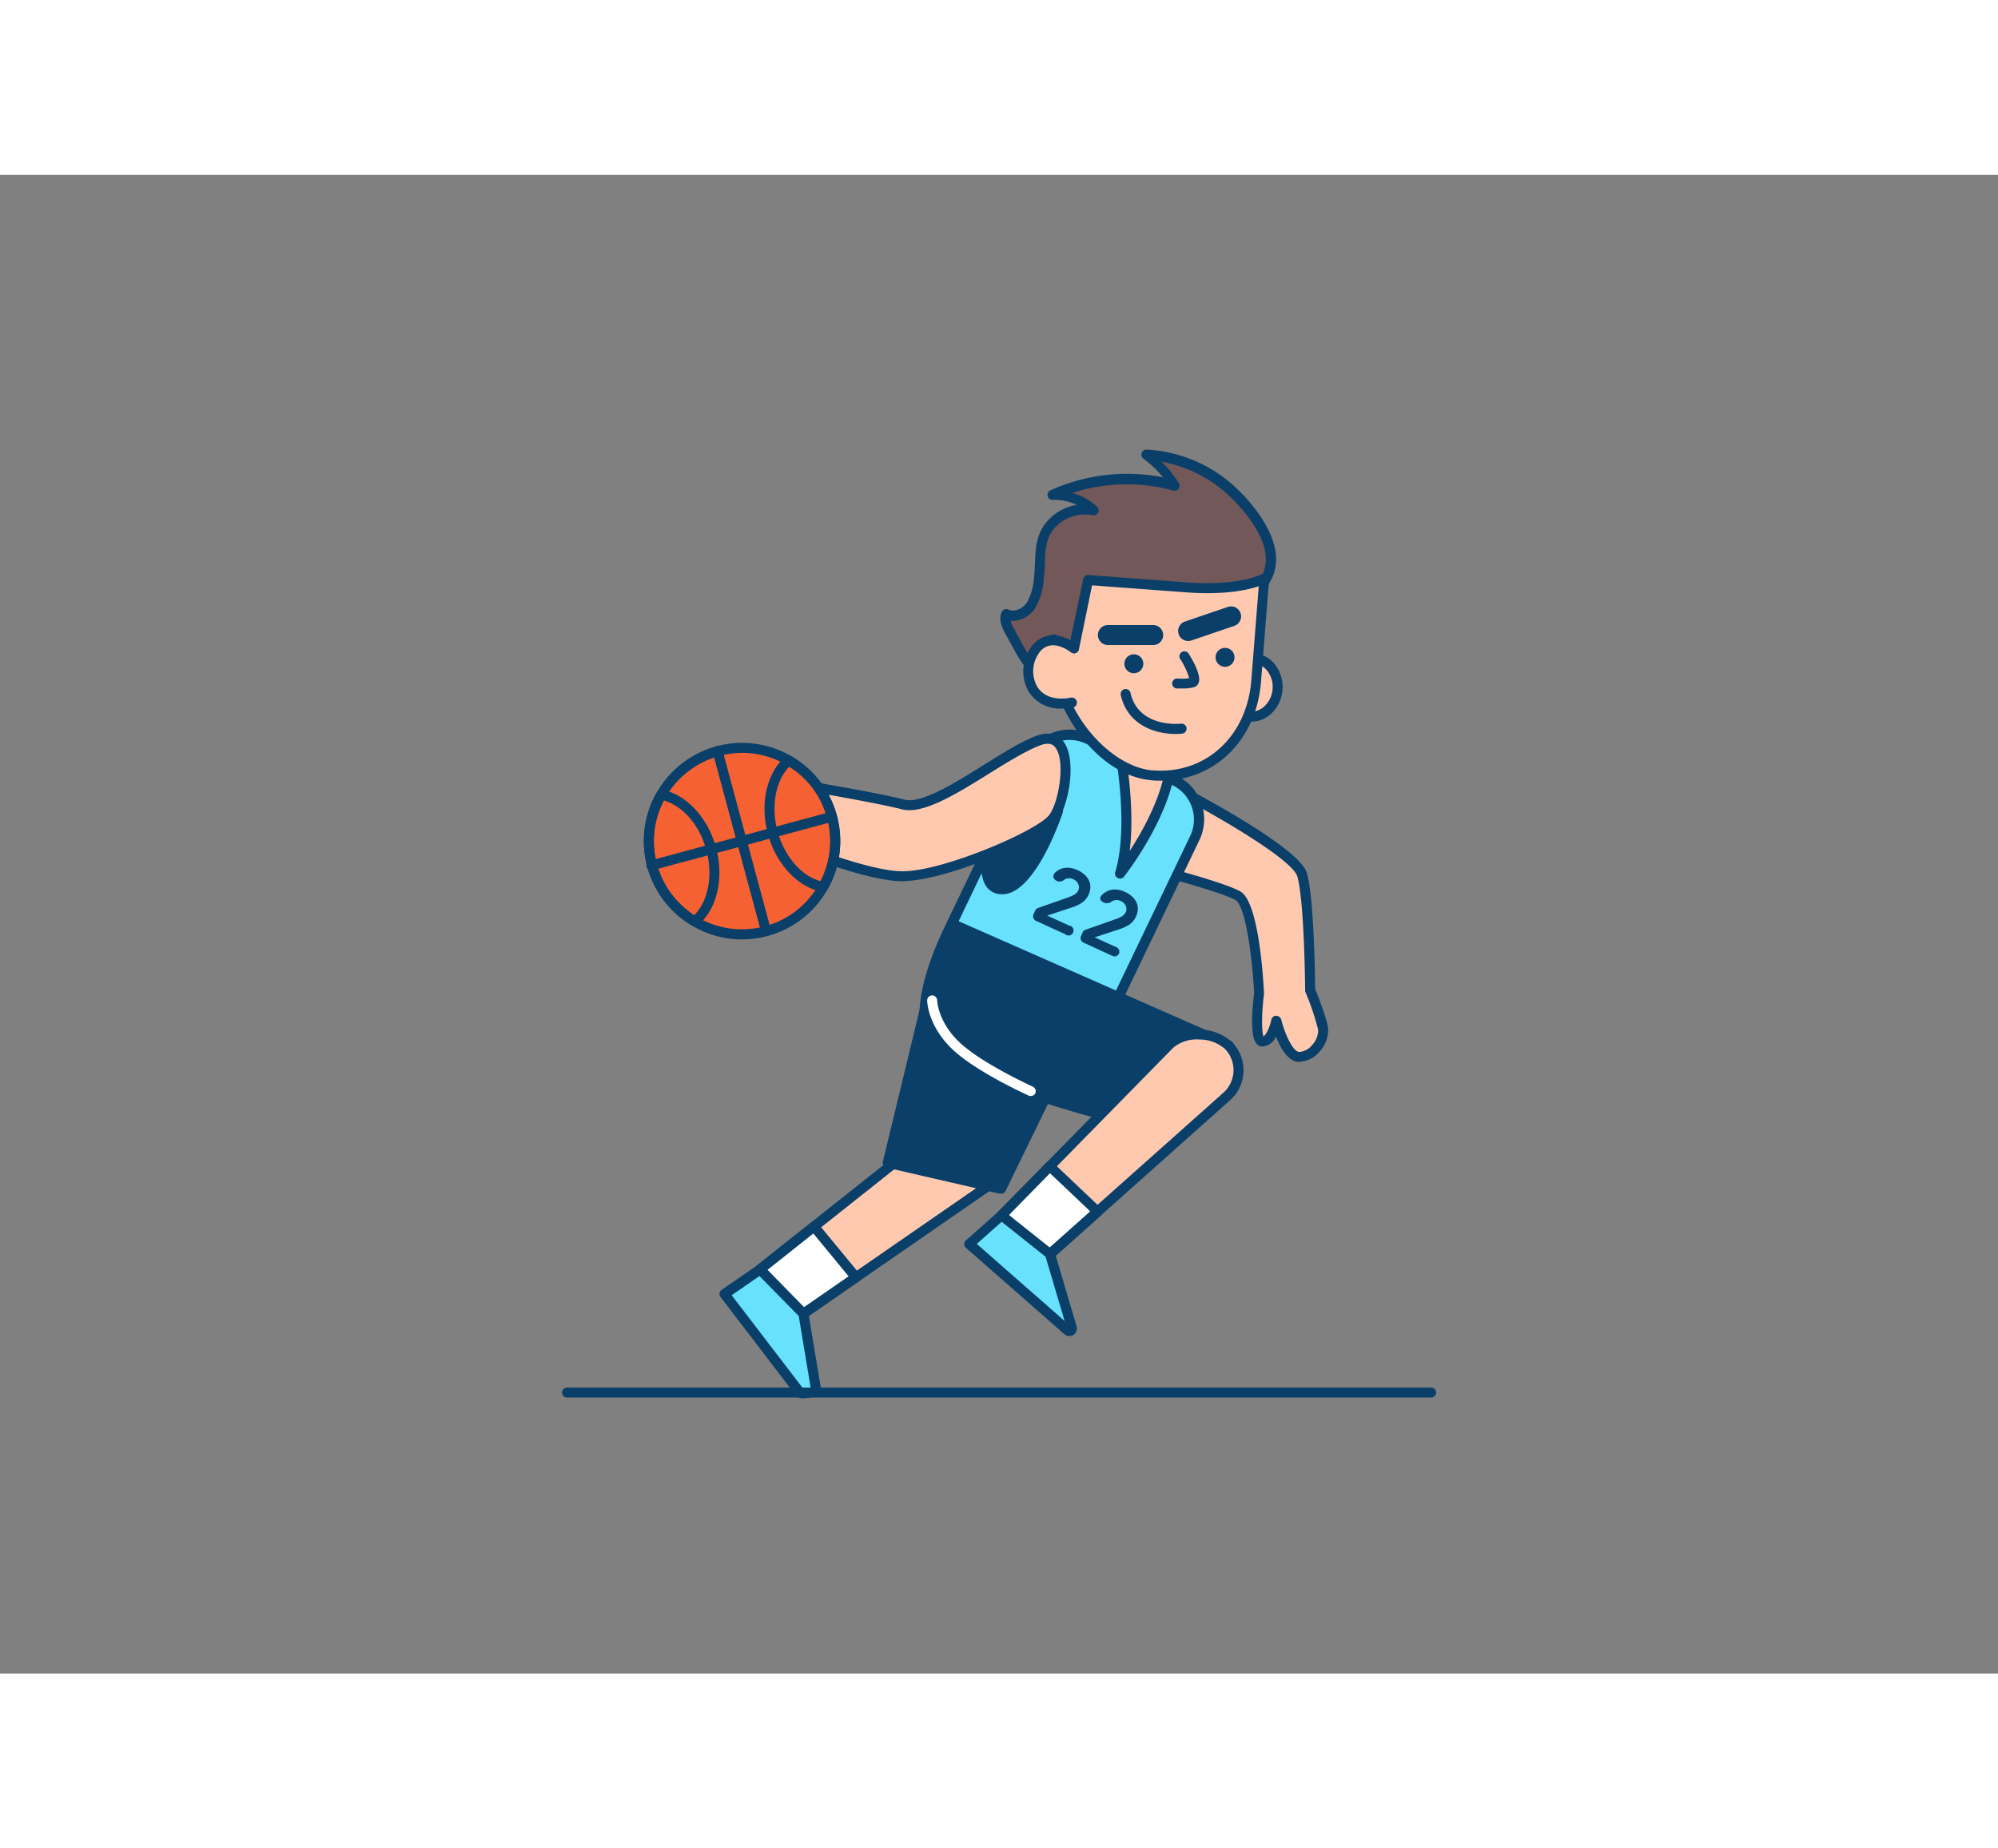 <svg xmlns="http://www.w3.org/2000/svg" viewBox="0 0 400 300" class="styles_logo__3Jd-a" width="200" height="185"><rect x="0" y="0" width="400" height="300" fill="#808080" stroke="none"/><g id="_201_basketball_outline__z6F632ld" data-name="#201_basketball_outline"><path d="M262.28,163.19s-.13-18.09-1.62-23.11-25.72-17.46-25.72-17.46l-9.08,15s18.72,4.67,22,6.72,4.16,19.51,4.16,19.51-1.24,9.62.68,9.63,2.76-4.18,2.76-4.18,1.79,7.28,4.64,7.22,5-3.48,4.73-5.6S262.28,163.19,262.28,163.19Z" fill="#ffc9b0"/><path d="M260.11,177.57c-2.21,0-3.75-2.76-4.65-5.08a3.28,3.28,0,0,1-2.71,2h0a1.55,1.55,0,0,1-1.19-.57c-1.39-1.58-.81-7.52-.48-10.1-.35-7-1.71-17.41-3.69-18.62-2.61-1.61-16.6-5.31-21.77-6.6a1,1,0,0,1-.61-1.49l9.08-15.05a1,1,0,0,1,1.32-.37c2.52,1.29,24.65,12.78,26.22,18.06,1.45,4.88,1.64,21.14,1.66,23.2.4,1,2.32,5.82,2.59,7.84a6.31,6.31,0,0,1-1.64,4.63,5.54,5.54,0,0,1-4.06,2.11Zm-4.6-9.22a1,1,0,0,1,1,.76c.67,2.72,2.3,6.46,3.63,6.46h0a3.66,3.66,0,0,0,2.58-1.41,4.41,4.41,0,0,0,1.18-3,50.65,50.65,0,0,0-2.54-7.54,1,1,0,0,1-.07-.37c0-.18-.14-18-1.58-22.84-1-3.26-15.12-11.61-24.39-16.42L227.41,137c4.37,1.11,18.1,4.7,21,6.51,3.59,2.21,4.5,17.31,4.64,20.31a1.09,1.09,0,0,1,0,.18c-.47,3.68-.51,7.42-.1,8.44.58-.33,1.29-1.93,1.57-3.32a1,1,0,0,1,1-.8Z" fill="#093f68"/><path d="M200,200.86l-28.68,19.82-11.65,8.06c-1-1-5.48-7.61-7.55-9.64L163,210.52l26.85-21.32c3.12-2.33,9.32-1.35,11.66,1.78A7,7,0,0,1,200,200.86Z" fill="#ffc9b0"/><path d="M159.71,229.74a1,1,0,0,1-.71-.3,42,42,0,0,1-2.6-3.37,71,71,0,0,0-4.94-6.26,1,1,0,0,1-.3-.77,1,1,0,0,1,.38-.73l37.66-29.89a9.22,9.22,0,0,1,6.9-1.37,9.48,9.48,0,0,1,6.18,3.33,8.05,8.05,0,0,1-1.64,11.28l0,0-40.33,27.88A1,1,0,0,1,159.71,229.74Zm-6.08-10.53c1.27,1.46,3,3.76,4.38,5.67.71,1,1.4,1.9,1.88,2.52l39.57-27.35a6.06,6.06,0,0,0,1.22-8.47,7.59,7.59,0,0,0-4.89-2.55,7.34,7.34,0,0,0-5.37,1ZM200,200.86h0Z" fill="#093f68"/><path d="M171.36,220.68l-11.65,8.06c-1-1-5.48-7.61-7.55-9.64L163,210.52C165.72,213.85,168.85,217.63,171.36,220.68Z" fill="#fff"/><path d="M159.71,229.74a1,1,0,0,1-.71-.3,42,42,0,0,1-2.6-3.37,71,71,0,0,0-4.94-6.26,1,1,0,0,1-.3-.77,1,1,0,0,1,.38-.73l10.81-8.57a1,1,0,0,1,1.39.14l.53.64c2.61,3.16,5.51,6.67,7.86,9.53a1,1,0,0,1,.22.77,1,1,0,0,1-.42.68l-11.65,8.06A1,1,0,0,1,159.71,229.74Zm-6.08-10.53c1.27,1.46,3,3.76,4.38,5.67.71,1,1.4,1.9,1.88,2.52l10-6.92-7.06-8.57Z" fill="#093f68"/><path d="M152.16,219.1,145,224l15.1,19.76c.33.37,3.26-.08,3.24-.57L160.85,228Z" fill="#68e1fd"/><path d="M160.87,244.91a1.92,1.92,0,0,1-1.48-.49l-15.14-19.8a1,1,0,0,1-.19-.77,1,1,0,0,1,.42-.66l7.12-4.91a1,1,0,0,1,1.28.12l8.68,8.85a1,1,0,0,1,.27.54L164.36,243s0,.07,0,.11c0,.33-.1.93-1,1.31A9,9,0,0,1,160.87,244.91Zm-.12-2a6.77,6.77,0,0,0,1.53-.2l-2.37-14.28-7.87-8-5.56,3.84Zm-.18,0Z" fill="#093f68"/><polygon points="187.64 156.75 177.72 197.73 200.36 202.94 217.13 168.52 187.64 156.75" fill="#093f68"/><path d="M200.36,203.94a.9.9,0,0,1-.23,0l-22.63-5.21a1,1,0,0,1-.63-.45,1,1,0,0,1-.12-.76l9.92-41a1,1,0,0,1,.51-.65,1,1,0,0,1,.83,0l29.49,11.77a1,1,0,0,1,.57.57,1,1,0,0,1,0,.79l-16.77,34.43A1,1,0,0,1,200.36,203.94Zm-21.43-7,20.88,4.81,15.95-32.74-27.42-11Z" fill="#093f68"/><path d="M207.19,114.85h19.15A8.65,8.65,0,0,1,235,123.5V160a0,0,0,0,1,0,0H198.54a0,0,0,0,1,0,0V123.5a8.65,8.65,0,0,1,8.65-8.65Z" transform="translate(80.8 -80.25) rotate(25.63)" fill="#68e1fd"/><path d="M223.42,166.69a.91.91,0,0,1-.43-.1l-32.86-15.77a1,1,0,0,1-.51-.57,1,1,0,0,1,0-.76l15.8-32.93A9.66,9.66,0,0,1,218.34,112l17.26,8.29a9.64,9.64,0,0,1,4.52,12.87l-15.8,32.93a1,1,0,0,1-.9.57ZM191.9,149.45l31,14.91,15.37-32a7.65,7.65,0,0,0-3.59-10.21l-17.26-8.28a7.65,7.65,0,0,0-10.2,3.58Z" fill="#093f68"/><path d="M211.81,127.37s-5,14.91-10.71,15.64-4-9.92,0-16.42S211.81,127.37,211.81,127.37Z" fill="#093f68"/><path d="M200.57,144a3.66,3.66,0,0,1-3.2-1.7c-2.2-3.42-.29-11.18,2.88-16.27a6,6,0,0,1,4.55-3.15c3.91-.36,7.6,3.61,7.75,3.78a1,1,0,0,1,.21,1c-.53,1.59-5.41,15.52-11.54,16.31A4.73,4.73,0,0,1,200.57,144Zm4.75-19.14H205a4,4,0,0,0-3,2.21c-3,4.87-4.44,11.74-2.9,14.13A1.74,1.74,0,0,0,201,142c4-.51,8.15-10.05,9.69-14.38C209.76,126.78,207.51,124.9,205.32,124.9Z" fill="#093f68"/><path d="M224.19,115.34s2.92,15,0,24.52c0,0,8.62-10.91,10.13-21.35Z" fill="#ffc9b0"/><path d="M224.22,140.86a1.11,1.11,0,0,1-.46-.11,1,1,0,0,1-.49-1.18c2.78-9.2,0-23.89-.06-24a1,1,0,0,1,1.27-1.15l10.18,3.16a1,1,0,0,1,.69,1.1c-1.53,10.59-10,21.38-10.34,21.83A1,1,0,0,1,224.22,140.86Zm1.23-24.07c.55,3.39,1.6,11.43.71,18.56,2.5-3.86,6-10.07,7.07-16.15Z" fill="#093f68"/><path d="M231.21,61.38a35.5,35.5,0,0,1,4,.86,22,22,0,0,0-5.71-6.14,27.15,27.15,0,0,1,17.73,7.81c4.24,4.12,9.44,11.24,6.28,17-.83,1.51-1.79,2.84-1.93,4.57a34.07,34.07,0,0,1-1.17,5.92c-1.11,4.35-2.53,8.61-3.79,12.92L231,103c-6.89-.54-17,.36-23.1-3.4-1.81-1.12-2.92-3.07-3.94-4.93l-1.81-3.29c-.58-1.06-1.18-2.31-.73-3.43,1.72.85,3.9-.16,5-1.74A12.15,12.15,0,0,0,208,80.77c.49-4-.37-8,2.83-11.18A9.17,9.17,0,0,1,219,67.15a11.75,11.75,0,0,0-8.29-3A36.16,36.16,0,0,1,231.21,61.38Z" fill="#725858"/><path d="M246.59,105.28h-.08L230.93,104c-1.65-.13-3.5-.18-5.45-.23-6.22-.16-13.27-.33-18.1-3.32-2.08-1.28-3.3-3.51-4.29-5.3l-1.81-3.28c-.5-.93-1.45-2.64-.77-4.3a1,1,0,0,1,.57-.56,1,1,0,0,1,.8,0c1.26.63,2.91-.24,3.71-1.41a11.47,11.47,0,0,0,1.42-5c.11-.94.15-1.92.19-2.86.12-3.07.24-6.25,2.93-8.91a10.08,10.08,0,0,1,5.46-2.77,10.68,10.68,0,0,0-4.85-1,1,1,0,0,1-1-.77,1,1,0,0,1,.56-1.14,37.32,37.32,0,0,1,21.08-2.86h0c.49.08,1,.16,1.46.26a21.53,21.53,0,0,0-3.94-3.75,1,1,0,0,1,.62-1.8,28.26,28.26,0,0,1,18.4,8.1c2.52,2.44,10.43,11,6.46,18.15-.15.28-.31.54-.46.81a7.87,7.87,0,0,0-1.35,3.36,34.35,34.35,0,0,1-1.15,5.93l-.05.16c-.74,2.87-1.61,5.74-2.46,8.52-.46,1.47-.91,3-1.34,4.43A1,1,0,0,1,246.59,105.28Zm-44.27-16a6.69,6.69,0,0,0,.72,1.67l1.8,3.28c.92,1.67,2,3.56,3.6,4.57,4.36,2.7,11.12,2.87,17.09,3,2,0,3.85.1,5.56.24l14.77,1.17c.36-1.23.74-2.45,1.11-3.68.85-2.75,1.72-5.6,2.45-8.43l0-.16a32.78,32.78,0,0,0,1.1-5.58,9.68,9.68,0,0,1,1.61-4.21c.14-.26.29-.51.44-.77,3.28-6-3.84-13.57-6.1-15.76a26.84,26.84,0,0,0-13.94-7.21A23.32,23.32,0,0,1,236,61.71a1,1,0,0,1-1.12,1.49,34.81,34.81,0,0,0-3.86-.84,35.51,35.51,0,0,0-16.32,1.3,12.62,12.62,0,0,1,4.92,2.75,1,1,0,0,1-.87,1.72,8.21,8.21,0,0,0-7.25,2.17c-2.12,2.11-2.22,4.64-2.33,7.56,0,1-.08,2-.21,3a13.12,13.12,0,0,1-1.75,5.92A5.52,5.52,0,0,1,202.32,89.27Z" fill="#093f68"/><ellipse cx="250.53" cy="102.6" rx="5.87" ry="5.25" transform="translate(128.42 344.22) rotate(-85.46)" fill="#ffc9b0"/><path d="M250.45,109.46l-.46,0a5.89,5.89,0,0,1-4.28-2.4,7.35,7.35,0,0,1,.76-9.6,5.87,5.87,0,0,1,8.89.71,7.37,7.37,0,0,1-.77,9.6A6,6,0,0,1,250.45,109.46Zm.17-11.73a4,4,0,0,0-2.77,1.16,5.38,5.38,0,0,0-.55,6.94,4,4,0,0,0,2.85,1.62,3.93,3.93,0,0,0,3.06-1.15,5.2,5.2,0,0,0,1.56-3.37h0a5.23,5.23,0,0,0-1-3.57,4,4,0,0,0-2.85-1.61Z" fill="#093f68"/><path d="M230.72,120.2c-11.49-.91-20.64-15.9-19.74-27.2l4,1.77,2.86-13.66s13.48,1,19.54,1.45c11.16.86,15.75-1.74,15.75-1.74l-1.62,20.44C250.61,112.56,242.2,121.11,230.72,120.2Z" fill="#ffc9b0"/><path d="M232.4,121.27c-.58,0-1.17,0-1.76-.07h0c-12-1-21.59-16.61-20.66-28.28a1,1,0,0,1,.48-.78,1,1,0,0,1,.92-.06l2.87,1.27,2.62-12.45a1,1,0,0,1,1-.79s13.47,1,19.54,1.46c10.62.81,15.14-1.6,15.19-1.63a1,1,0,0,1,1.48,1l-1.62,20.44C251.57,113.14,243.23,121.27,232.4,121.27Zm-1.6-2.07c10.52.84,18.82-6.74,19.71-18L252,82.35c-2.25.76-6.95,1.81-14.7,1.21l-18.67-1.39L216,95a1,1,0,0,1-1.39.71l-2.66-1.18c-.18,12.43,10.07,24,18.89,24.7Z" fill="#093f68"/><ellipse cx="227" cy="97.88" rx="1.9" ry="1.9" transform="translate(-6.42 16.47) rotate(-4.1)" fill="#093f68"/><circle cx="245.25" cy="96.58" r="1.9" fill="#093f68"/><path d="M236.68,102.81c-.59,0-1,0-1.12,0a1,1,0,0,1-.89-1.1,1,1,0,0,1,1.09-.89,9.15,9.15,0,0,0,2.33-.08,15.72,15.72,0,0,0-1.82-3.84,1,1,0,0,1,.33-1.38,1,1,0,0,1,1.37.33c1,1.58,2.54,4.45,2,5.81a1.39,1.39,0,0,1-.9.88A8.13,8.13,0,0,1,236.68,102.81Z" fill="#093f68"/><path d="M221.8,94.12a2,2,0,0,1,0-4h9.07a2,2,0,0,1,0,4Z" fill="#093f68"/><path d="M237.88,93.31a2,2,0,0,1-.64-3.9l8.58-2.92a2,2,0,0,1,1.29,3.79l-8.58,2.92A2.06,2.06,0,0,1,237.88,93.31Z" fill="#093f68"/><path d="M215,94.77s-4.73-3.86-7.77.38-1.06,12,7.39,10.49" fill="#ffc9b0"/><path d="M212.54,106.83a7.35,7.35,0,0,1-6.52-3.25,8.23,8.23,0,0,1,.38-9,5.31,5.31,0,0,1,3.69-2.36c2.84-.38,5.41,1.69,5.52,1.78a1,1,0,0,1,.14,1.41,1,1,0,0,1-1.4.14h0s-2-1.62-4-1.35A3.4,3.4,0,0,0,208,95.73a6.28,6.28,0,0,0-.31,6.78c1.24,1.95,3.62,2.71,6.71,2.14a1,1,0,0,1,.36,2A12.63,12.63,0,0,1,212.54,106.83Z" fill="#093f68"/><path d="M235.34,111.92c-3.74,0-9.49-1.55-10.94-7.69a1,1,0,1,1,1.94-.46c1.64,6.92,9.76,6.13,10.1,6.09a1,1,0,0,1,.22,2C236.26,111.89,235.81,111.92,235.34,111.92Z" fill="#093f68"/><path d="M190.56,149.92s-8.2,15-4.61,23.08,46.13,18,46.13,18L246,174.32Z" fill="#093f68"/><path d="M232.08,192a.91.91,0,0,1-.23,0c-4.4-1-43.12-10.25-46.81-18.55s4.3-23.34,4.64-24A1,1,0,0,1,191,149l55.43,24.4a1,1,0,0,1,.57.68,1,1,0,0,1-.2.87l-13.92,16.67A1,1,0,0,1,232.08,192ZM191,151.22c-1.6,3.17-7,14.87-4.15,21.38,2.73,6.15,32.72,14.41,44.83,17.27l12.67-15.17Z" fill="#093f68"/><path d="M245.77,184.31l-26,23.19-10.57,9.43c-1.13-.9-6.38-6.88-8.68-8.64l9.68-9.84,24-24.46c2.81-2.7,9.09-2.48,11.79.33A7.05,7.05,0,0,1,245.77,184.31Z" fill="#ffc9b0"/><path d="M209.17,217.93a1,1,0,0,1-.62-.22,41.54,41.54,0,0,1-3-3,70.52,70.52,0,0,0-5.66-5.6,1,1,0,0,1-.39-.72,1,1,0,0,1,.28-.78l33.71-34.29a9.24,9.24,0,0,1,6.68-2.2,9.47,9.47,0,0,1,6.54,2.54,8.05,8.05,0,0,1-.25,11.4l0,0-36.6,32.62A1,1,0,0,1,209.17,217.93ZM202,208.22c1.45,1.29,3.41,3.36,5,5.09.83.87,1.63,1.71,2.18,2.26l35.92-32a6.07,6.07,0,0,0,.17-8.56,7.58,7.58,0,0,0-5.16-1.92,7.27,7.27,0,0,0-5.22,1.63Zm43.81-23.91h0Z" fill="#093f68"/><path d="M219.74,207.5l-10.57,9.43c-1.13-.9-6.38-6.88-8.68-8.64l9.68-9.84C213.31,201.41,216.88,204.78,219.74,207.5Z" fill="#fff"/><path d="M209.17,217.93a1,1,0,0,1-.62-.22,41.54,41.54,0,0,1-3-3,70.52,70.52,0,0,0-5.66-5.6,1,1,0,0,1-.39-.72,1,1,0,0,1,.28-.78l9.68-9.84a1,1,0,0,1,1.4,0l1.13,1.07,8.44,8a1.06,1.06,0,0,1,.31.75,1,1,0,0,1-.33.73l-10.57,9.42A1,1,0,0,1,209.17,217.93ZM202,208.22c1.45,1.29,3.41,3.36,5,5.09.83.87,1.63,1.71,2.18,2.26l9.08-8.09c-2.35-2.24-5.09-4.83-7.64-7.24l-.42-.39Z" fill="#093f68"/><path d="M200.5,208.29,194,214l19.7,17.27a.51.51,0,0,0,.85-.48L210.2,216Z" fill="#68e1fd"/><path d="M214.07,232.44a1.51,1.51,0,0,1-1-.39l-19.68-17.26a1,1,0,0,1,0-1.5l6.46-5.75a1,1,0,0,1,1.29,0l9.71,7.72a1,1,0,0,1,.33.5l4.38,14.82,0,.11a1.51,1.51,0,0,1-.76,1.59A1.54,1.54,0,0,1,214.07,232.44Zm.31-1.89h0ZM195.55,214l17.59,15.43-3.81-12.86-8.8-7Z" fill="#093f68"/><path d="M206.35,184.39a1,1,0,0,1-.41-.08c-.43-.2-10.7-4.85-15.37-9.37-4.85-4.68-4.95-9.48-4.95-9.68a1,1,0,0,1,1-1h0a1,1,0,0,1,1,1h0s.12,4.19,4.34,8.26c4.42,4.28,14.7,8.94,14.8,9a1,1,0,0,1,.51,1.32A1,1,0,0,1,206.35,184.39Z" fill="#fff"/><path d="M208.15,113.17c-7.51,2.59-21.18,14.44-27.3,12.87s-23-4.34-23-4.34l-6.27,9.66s21,9.36,29.62,9,26.58-8.12,29.47-11.46S215.66,110.58,208.15,113.17Z" fill="#ffc9b0"/><path d="M180.79,141.41c-9,0-28.74-8.75-29.6-9.13a1,1,0,0,1-.55-.63,1,1,0,0,1,.12-.83l6.27-9.66a1,1,0,0,1,1-.45c.69.12,17,2.8,23.06,4.36,3.36.86,10-3.29,15.94-7,4-2.5,7.8-4.86,10.78-5.89h0c3-1,4.57.45,5.23,1.43,2.6,3.84.83,13.14-1.6,15.95-1.84,2.12-8.14,5.17-13,7.13-3.29,1.33-11.55,4.46-17.22,4.67Zm-27.71-10.49c4.38,1.87,20.92,8.76,28.1,8.48,8.28-.3,26-7.94,28.75-11.11,1.92-2.22,3.44-10.6,1.46-13.52-.39-.58-1.12-1.27-2.91-.66h0c-2.78,1-6.47,3.26-10.39,5.7-6.54,4.07-13.3,8.27-17.49,7.2-5.33-1.36-19.1-3.69-22.25-4.22Zm55.07-17.75h0Z" fill="#093f68"/><path d="M166.58,128.52a18.71,18.71,0,0,1,.21,8.85,18.23,18.23,0,0,1-2,5.15,18.61,18.61,0,0,1-25.69,6.93A17.4,17.4,0,0,1,135.8,147a18.65,18.65,0,0,1-5.12-19,18.28,18.28,0,0,1,1.71-3.93,18.66,18.66,0,0,1,34.19,4.44Z" fill="#f56132"/><path d="M148.52,153.05a19.43,19.43,0,0,1-9.93-2.74,19.22,19.22,0,0,1-3.48-2.6,19.67,19.67,0,0,1-5.38-20,18.67,18.67,0,0,1,1.8-4.14,19.61,19.61,0,0,1,26.84-7.23,19.76,19.76,0,0,1,4.67,3.73,19.52,19.52,0,0,1,4.5,8.18h0a19.6,19.6,0,0,1,.22,9.32,19,19,0,0,1-2.09,5.44,19.44,19.44,0,0,1-12,9.34A19.77,19.77,0,0,1,148.52,153.05Zm.06-37.34a17.78,17.78,0,0,0-16.94,12.59,17.67,17.67,0,0,0,4.84,17.95,17,17,0,0,0,3.12,2.33,17.65,17.65,0,0,0,26-19.8h0a17.6,17.6,0,0,0-4-7.34,17.84,17.84,0,0,0-4.2-3.36A17.52,17.52,0,0,0,148.58,115.71Z" fill="#093f68"/><path d="M153.41,152.39a1,1,0,0,1-1-.74l-9.71-36a1,1,0,1,1,1.93-.52l9.71,36a1,1,0,0,1-.71,1.23A1.09,1.09,0,0,1,153.41,152.39Z" fill="#093f68"/><path d="M130.54,139.23a1,1,0,0,1-.26-2l36-9.71a1,1,0,0,1,1.22.7,1,1,0,0,1-.7,1.23l-36,9.71A1.09,1.09,0,0,1,130.54,139.23Z" fill="#093f68"/><path d="M139.1,150.45a1,1,0,0,1-.49-.14,18.68,18.68,0,0,1-3.5-2.6,19.67,19.67,0,0,1-5.38-20,18.67,18.67,0,0,1,1.8-4.14,1,1,0,0,1,1.05-.48c4.82.93,9.15,5.59,10.77,11.6h0c1.64,6.08.19,12.32-3.6,15.51A1,1,0,0,1,139.1,150.45Zm-6.2-25.22a17.21,17.21,0,0,0-1.26,3.07,17.67,17.67,0,0,0,4.84,17.95,16.87,16.87,0,0,0,2.5,1.95c2.81-2.83,3.8-7.93,2.44-13S136.7,126.32,132.9,125.23Z" fill="#093f68"/><path d="M164.8,143.52h-.18c-4.88-.88-9.25-5.54-10.89-11.61s-.22-12.21,3.48-15.44a1,1,0,0,1,1.15-.11,19.54,19.54,0,0,1,9.18,11.91h0a19.6,19.6,0,0,1,.22,9.32,19,19,0,0,1-2.09,5.44A1,1,0,0,1,164.8,143.52ZM158,118.47c-2.74,2.85-3.68,7.92-2.34,12.91s4.77,9,8.62,10a17.09,17.09,0,0,0,1.53-4.23,17.57,17.57,0,0,0-.2-8.37h0a17.6,17.6,0,0,0-4-7.34A17.35,17.35,0,0,0,158,118.47Z" fill="#093f68"/><path d="M207.25,147.26a.93.93,0,0,1,.55-.5l6-2.11.59-.23a4,4,0,0,0,.59-.28,2.82,2.82,0,0,0,.51-.38,1.52,1.52,0,0,0,.37-.5,1.46,1.46,0,0,0,.15-.69,1.71,1.71,0,0,0-.15-.63,1.83,1.83,0,0,0-.38-.54,2,2,0,0,0-.59-.39,1.87,1.87,0,0,0-1.38-.13,1.79,1.79,0,0,0-.62.34,1.35,1.35,0,0,1-1.75-.19c-.55-.57-.16-1.18.36-1.59a3.6,3.6,0,0,1,1.27-.63,4,4,0,0,1,1.44-.08,5,5,0,0,1,1.52.45,5.28,5.28,0,0,1,1.35.86,4,4,0,0,1,.89,1.13,3,3,0,0,1,.32,1.36,3.54,3.54,0,0,1-.36,1.56,3.73,3.73,0,0,1-1.35,1.63,8.09,8.09,0,0,1-1.94.91l-5,1.64,4.4,2a1,1,0,1,1-.79,1.73l-5.88-2.69a1,1,0,0,1-.47-1.27Z" fill="#093f68"/><path d="M216.75,151.62a1,1,0,0,1,.55-.5l6-2.11.59-.22a4.62,4.62,0,0,0,.59-.29,2.42,2.42,0,0,0,.51-.38,1.52,1.52,0,0,0,.37-.5,1.44,1.44,0,0,0,.15-.69,1.71,1.71,0,0,0-.15-.63,1.92,1.92,0,0,0-.38-.53,1.87,1.87,0,0,0-.59-.4,1.92,1.92,0,0,0-1.38-.13,1.79,1.79,0,0,0-.62.34,1.51,1.51,0,0,1-1.89-.27c-.57-.53,0-1.13.5-1.51a3.6,3.6,0,0,1,1.27-.63,4.06,4.06,0,0,1,1.44-.08,5.26,5.26,0,0,1,1.52.45,5.56,5.56,0,0,1,1.35.86,3.8,3.8,0,0,1,.89,1.13,3,3,0,0,1,.32,1.36,3.54,3.54,0,0,1-.36,1.56,3.78,3.78,0,0,1-1.34,1.63,8.27,8.27,0,0,1-1.94.91l-5,1.64,4.4,2a1,1,0,0,1,.47,1.27,1,1,0,0,1-1.26.47l-5.88-2.7a1,1,0,0,1-.47-1.27Z" fill="#093f68"/><path d="M286.52,244.75h-173a1,1,0,0,1,0-2h173a1,1,0,0,1,0,2Z" fill="#093f68"/></g></svg>